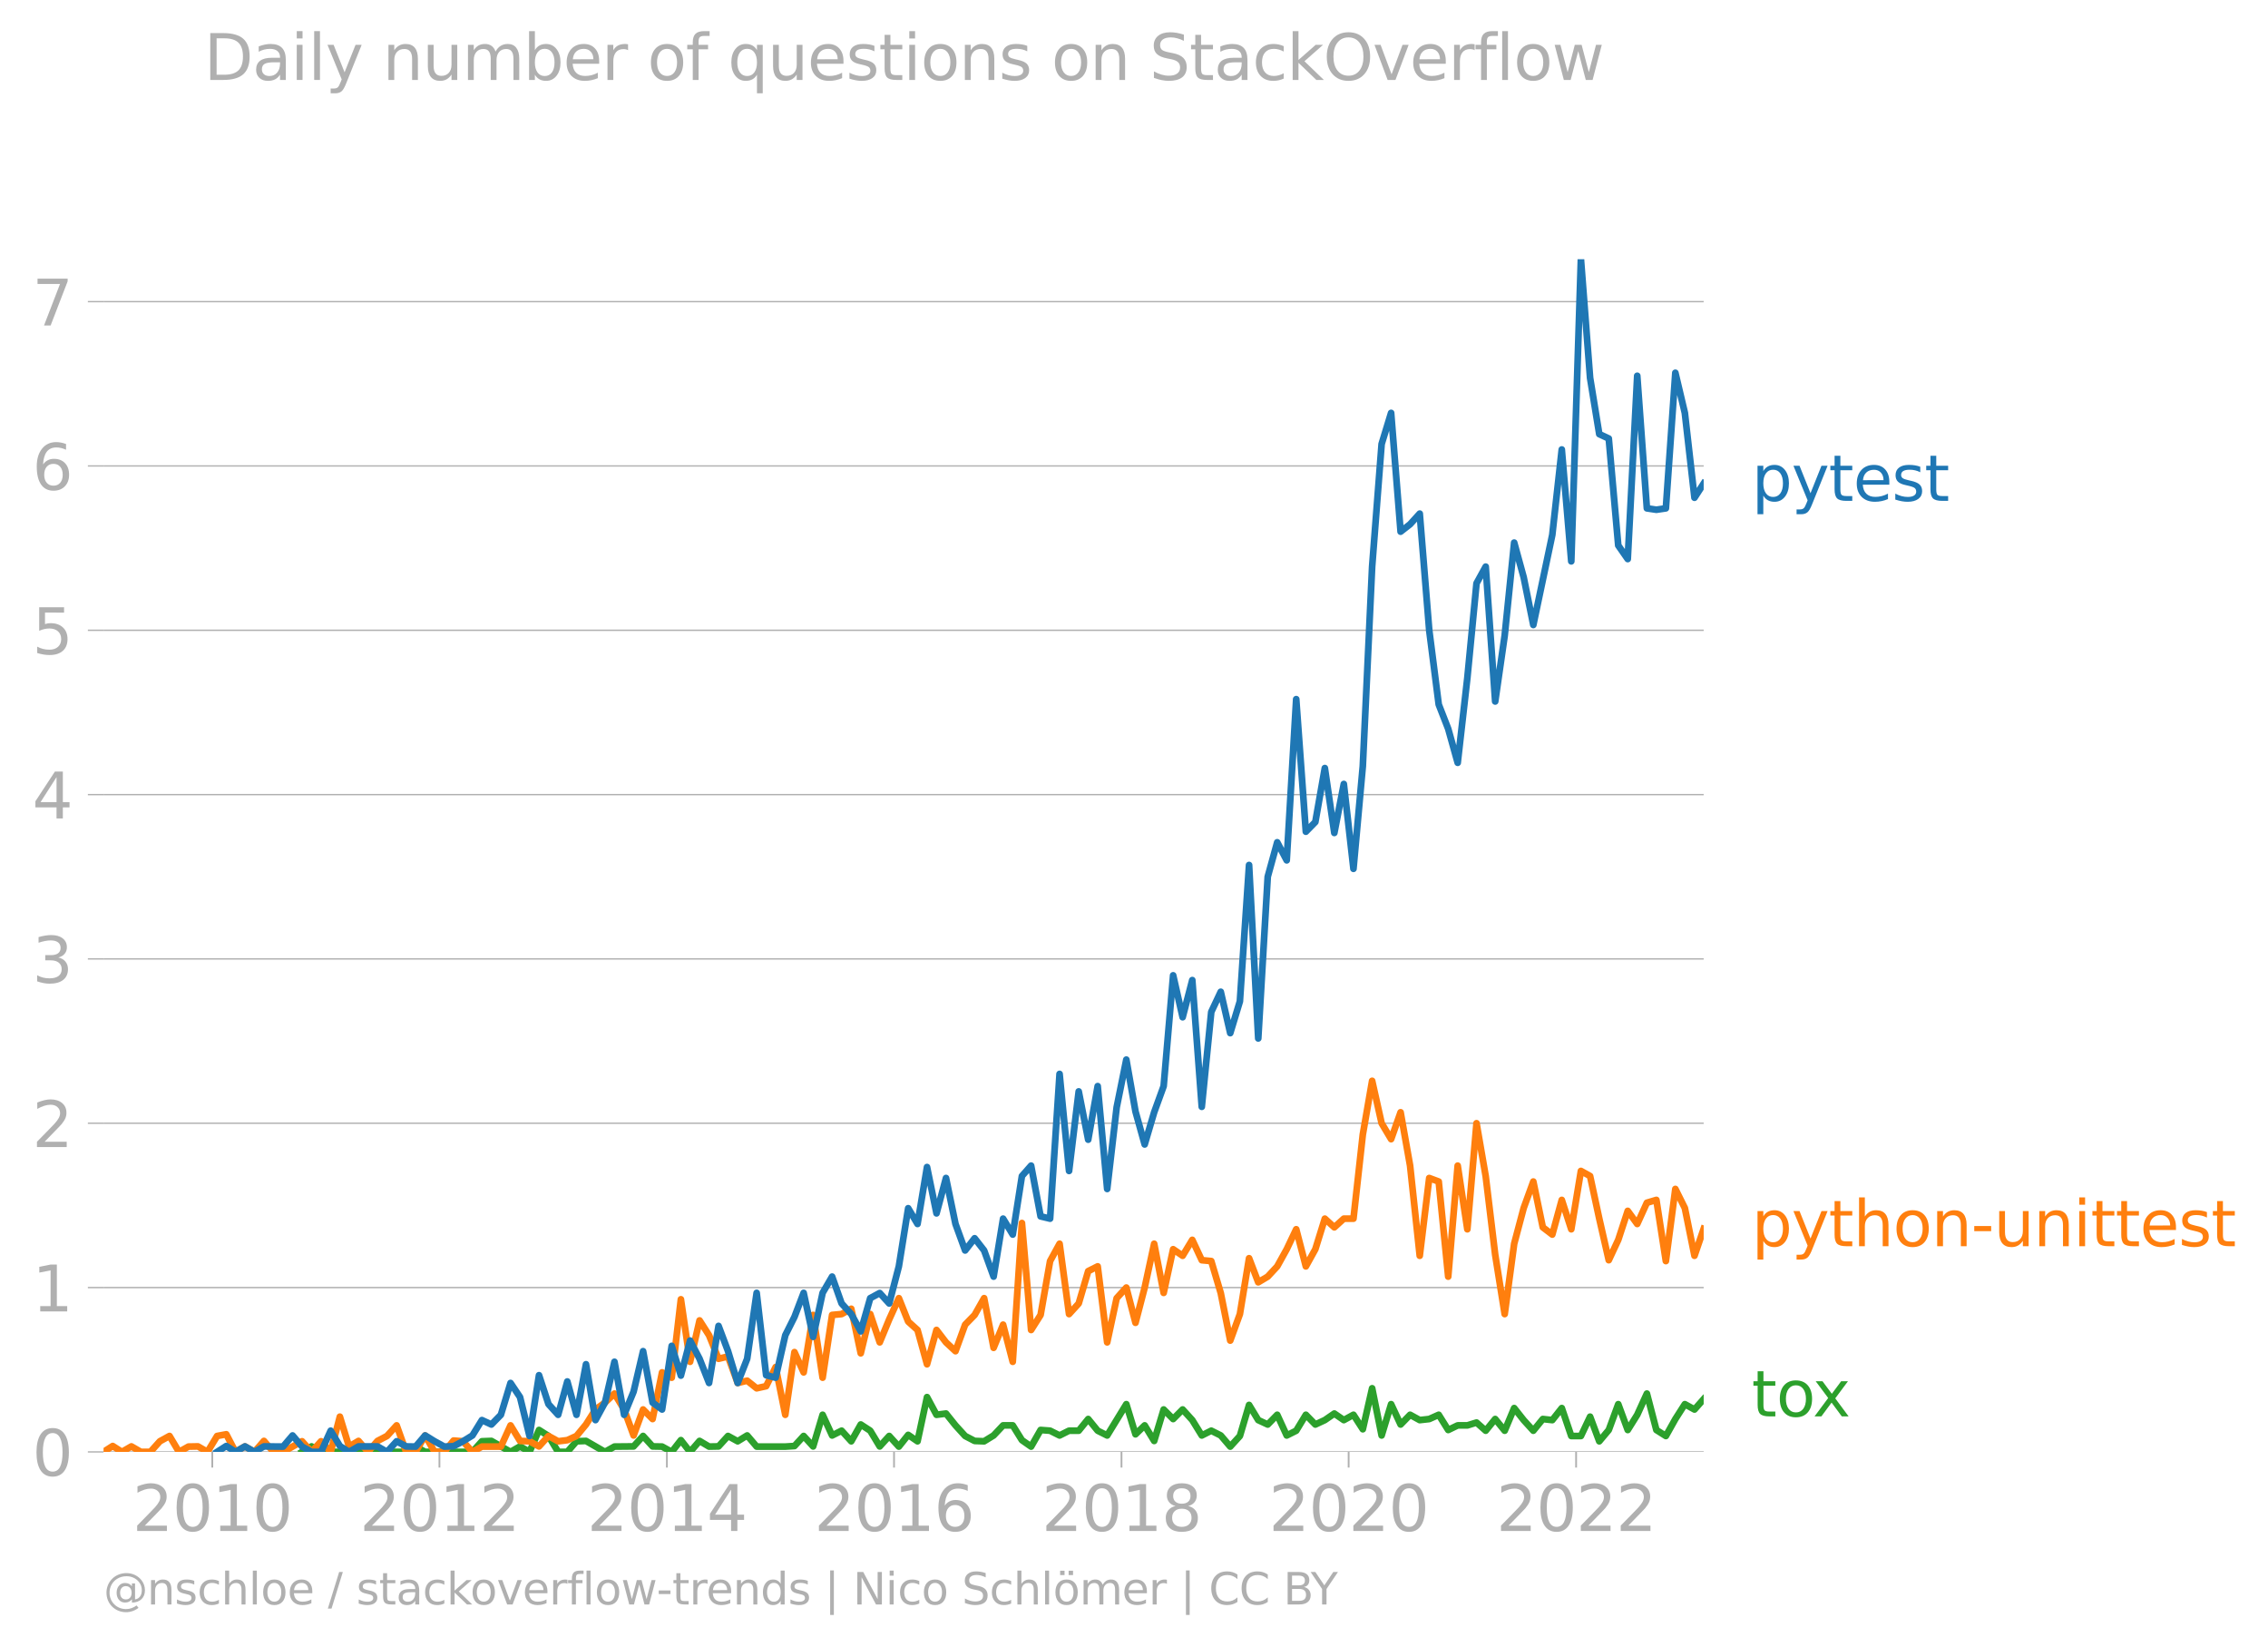 <svg xmlns="http://www.w3.org/2000/svg" xmlns:xlink="http://www.w3.org/1999/xlink" width="674.897" height="489.969" viewBox="0 0 506.173 367.477"><defs><style>*{stroke-linejoin:round;stroke-linecap:butt}</style></defs><g id="figure_1"><path id="patch_1" d="M0 367.477h506.173V0H0v367.477z" style="fill:none"/><g id="axes_1"><path id="patch_2" d="M23.108 323.95h357.12V57.838H23.108V323.95z" style="fill:none"/><g id="matplotlib.axis_1"><g id="xtick_1"><g id="line2d_1"><defs><path id="m7439ca2abe" d="M0 0v3.5" style="stroke:#b0b0b0;stroke-width:.4"/></defs><use xlink:href="#m7439ca2abe" x="47.378" y="323.95" style="fill:#b0b0b0;stroke:#b0b0b0;stroke-width:.4"/></g><g id="text_1" style="fill:#b0b0b0" transform="matrix(.14 0 0 -.14 29.563 341.588)"><defs><path id="DejaVuSans-32" d="M1228 531h2203V0H469v531q359 372 979 998 621 627 780 809 303 340 423 576 121 236 121 464 0 372-261 606-261 235-680 235-297 0-627-103-329-103-704-313v638q381 153 712 231 332 78 607 78 725 0 1156-363 431-362 431-968 0-288-108-546-107-257-392-607-78-91-497-524-418-433-1181-1211z" transform="scale(.016)"/><path id="DejaVuSans-30" d="M2034 4250q-487 0-733-480-245-479-245-1442 0-959 245-1439 246-480 733-480 491 0 736 480 246 480 246 1439 0 963-246 1442-245 480-736 480zm0 500q785 0 1199-621 414-620 414-1801 0-1178-414-1799Q2819-91 2034-91q-784 0-1198 620-414 621-414 1799 0 1181 414 1801 414 621 1198 621z" transform="scale(.016)"/><path id="DejaVuSans-31" d="M794 531h1031v3560L703 3866v575l1116 225h631V531h1031V0H794v531z" transform="scale(.016)"/></defs><use xlink:href="#DejaVuSans-32"/><use xlink:href="#DejaVuSans-30" x="63.623"/><use xlink:href="#DejaVuSans-31" x="127.246"/><use xlink:href="#DejaVuSans-30" x="190.869"/></g></g><g id="xtick_2"><use xlink:href="#m7439ca2abe" id="line2d_2" x="98.073" y="323.95" style="fill:#b0b0b0;stroke:#b0b0b0;stroke-width:.4"/><g id="text_2" style="fill:#b0b0b0" transform="matrix(.14 0 0 -.14 80.258 341.588)"><use xlink:href="#DejaVuSans-32"/><use xlink:href="#DejaVuSans-30" x="63.623"/><use xlink:href="#DejaVuSans-31" x="127.246"/><use xlink:href="#DejaVuSans-32" x="190.869"/></g></g><g id="xtick_3"><use xlink:href="#m7439ca2abe" id="line2d_3" x="148.837" y="323.95" style="fill:#b0b0b0;stroke:#b0b0b0;stroke-width:.4"/><g id="text_3" style="fill:#b0b0b0" transform="matrix(.14 0 0 -.14 131.022 341.588)"><defs><path id="DejaVuSans-34" d="M2419 4116 825 1625h1594v2491zm-166 550h794V1625h666v-525h-666V0h-628v1100H313v609l1940 2957z" transform="scale(.016)"/></defs><use xlink:href="#DejaVuSans-32"/><use xlink:href="#DejaVuSans-30" x="63.623"/><use xlink:href="#DejaVuSans-31" x="127.246"/><use xlink:href="#DejaVuSans-34" x="190.869"/></g></g><g id="xtick_4"><use xlink:href="#m7439ca2abe" id="line2d_4" x="199.532" y="323.95" style="fill:#b0b0b0;stroke:#b0b0b0;stroke-width:.4"/><g id="text_4" style="fill:#b0b0b0" transform="matrix(.14 0 0 -.14 181.717 341.588)"><defs><path id="DejaVuSans-36" d="M2113 2584q-425 0-674-291-248-290-248-796 0-503 248-796 249-292 674-292t673 292q248 293 248 796 0 506-248 796-248 291-673 291zm1253 1979v-575q-238 112-480 171-242 60-480 60-625 0-955-422-329-422-376-1275 184 272 462 417 279 145 613 145 703 0 1111-427 408-426 408-1160 0-719-425-1154Q2819-91 2113-91q-810 0-1238 620-428 621-428 1799 0 1106 525 1764t1409 658q238 0 480-47t505-140z" transform="scale(.016)"/></defs><use xlink:href="#DejaVuSans-32"/><use xlink:href="#DejaVuSans-30" x="63.623"/><use xlink:href="#DejaVuSans-31" x="127.246"/><use xlink:href="#DejaVuSans-36" x="190.869"/></g></g><g id="xtick_5"><use xlink:href="#m7439ca2abe" id="line2d_5" x="250.296" y="323.95" style="fill:#b0b0b0;stroke:#b0b0b0;stroke-width:.4"/><g id="text_5" style="fill:#b0b0b0" transform="matrix(.14 0 0 -.14 232.481 341.588)"><defs><path id="DejaVuSans-38" d="M2034 2216q-450 0-708-241-257-241-257-662 0-422 257-663 258-241 708-241t709 242q260 243 260 662 0 421-258 662-257 241-711 241zm-631 268q-406 100-633 378-226 279-226 679 0 559 398 884 399 325 1092 325 697 0 1094-325t397-884q0-400-227-679-226-278-629-378 456-106 710-416 255-309 255-755 0-679-414-1042Q2806-91 2034-91q-771 0-1186 362-414 363-414 1042 0 446 256 755 257 310 713 416zm-231 997q0-362 226-565 227-203 636-203 407 0 636 203 230 203 230 565 0 363-230 566-229 203-636 203-409 0-636-203-226-203-226-566z" transform="scale(.016)"/></defs><use xlink:href="#DejaVuSans-32"/><use xlink:href="#DejaVuSans-30" x="63.623"/><use xlink:href="#DejaVuSans-31" x="127.246"/><use xlink:href="#DejaVuSans-38" x="190.869"/></g></g><g id="xtick_6"><use xlink:href="#m7439ca2abe" id="line2d_6" x="300.991" y="323.95" style="fill:#b0b0b0;stroke:#b0b0b0;stroke-width:.4"/><g id="text_6" style="fill:#b0b0b0" transform="matrix(.14 0 0 -.14 283.176 341.588)"><use xlink:href="#DejaVuSans-32"/><use xlink:href="#DejaVuSans-30" x="63.623"/><use xlink:href="#DejaVuSans-32" x="127.246"/><use xlink:href="#DejaVuSans-30" x="190.869"/></g></g><g id="xtick_7"><use xlink:href="#m7439ca2abe" id="line2d_7" x="351.755" y="323.95" style="fill:#b0b0b0;stroke:#b0b0b0;stroke-width:.4"/><g id="text_7" style="fill:#b0b0b0" transform="matrix(.14 0 0 -.14 333.94 341.588)"><use xlink:href="#DejaVuSans-32"/><use xlink:href="#DejaVuSans-30" x="63.623"/><use xlink:href="#DejaVuSans-32" x="127.246"/><use xlink:href="#DejaVuSans-32" x="190.869"/></g></g></g><g id="matplotlib.axis_2"><g id="ytick_1"><path id="line2d_8" d="M23.108 323.95h357.12" clip-path="url(#pfd279e19fc)" style="fill:none;stroke:#b0b0b0;stroke-width:.3;stroke-linecap:square"/><g id="line2d_9"><defs><path id="m8035511c7e" d="M0 0h-3.5" style="stroke:#b0b0b0;stroke-width:.3"/></defs><use xlink:href="#m8035511c7e" x="23.108" y="323.95" style="fill:#b0b0b0;stroke:#b0b0b0;stroke-width:.3"/></g><use xlink:href="#DejaVuSans-30" id="text_8" style="fill:#b0b0b0" transform="matrix(.14 0 0 -.14 7.2 329.269)"/></g><g id="ytick_2"><path id="line2d_10" d="M23.108 287.285h357.12" clip-path="url(#pfd279e19fc)" style="fill:none;stroke:#b0b0b0;stroke-width:.3;stroke-linecap:square"/><use xlink:href="#m8035511c7e" id="line2d_11" x="23.108" y="287.285" style="fill:#b0b0b0;stroke:#b0b0b0;stroke-width:.3"/><use xlink:href="#DejaVuSans-31" id="text_9" style="fill:#b0b0b0" transform="matrix(.14 0 0 -.14 7.2 292.604)"/></g><g id="ytick_3"><path id="line2d_12" d="M23.108 250.621h357.12" clip-path="url(#pfd279e19fc)" style="fill:none;stroke:#b0b0b0;stroke-width:.3;stroke-linecap:square"/><use xlink:href="#m8035511c7e" id="line2d_13" x="23.108" y="250.621" style="fill:#b0b0b0;stroke:#b0b0b0;stroke-width:.3"/><use xlink:href="#DejaVuSans-32" id="text_10" style="fill:#b0b0b0" transform="matrix(.14 0 0 -.14 7.2 255.94)"/></g><g id="ytick_4"><path id="line2d_14" d="M23.108 213.957h357.12" clip-path="url(#pfd279e19fc)" style="fill:none;stroke:#b0b0b0;stroke-width:.3;stroke-linecap:square"/><use xlink:href="#m8035511c7e" id="line2d_15" x="23.108" y="213.957" style="fill:#b0b0b0;stroke:#b0b0b0;stroke-width:.3"/><g id="text_11" style="fill:#b0b0b0" transform="matrix(.14 0 0 -.14 7.2 219.276)"><defs><path id="DejaVuSans-33" d="M2597 2516q453-97 707-404 255-306 255-756 0-690-475-1069Q2609-91 1734-91q-293 0-604 58T488 141v609q262-153 574-231 313-78 654-78 593 0 904 234t311 681q0 413-289 645-289 233-804 233h-544v519h569q465 0 712 186t247 536q0 359-255 551-254 193-729 193-260 0-557-57-297-56-653-174v562q360 100 674 150t592 50q719 0 1137-327 419-326 419-882 0-388-222-655t-631-370z" transform="scale(.016)"/></defs><use xlink:href="#DejaVuSans-33"/></g></g><g id="ytick_5"><path id="line2d_16" d="M23.108 177.293h357.12" clip-path="url(#pfd279e19fc)" style="fill:none;stroke:#b0b0b0;stroke-width:.3;stroke-linecap:square"/><use xlink:href="#m8035511c7e" id="line2d_17" x="23.108" y="177.293" style="fill:#b0b0b0;stroke:#b0b0b0;stroke-width:.3"/><use xlink:href="#DejaVuSans-34" id="text_12" style="fill:#b0b0b0" transform="matrix(.14 0 0 -.14 7.2 182.611)"/></g><g id="ytick_6"><path id="line2d_18" d="M23.108 140.628h357.12" clip-path="url(#pfd279e19fc)" style="fill:none;stroke:#b0b0b0;stroke-width:.3;stroke-linecap:square"/><use xlink:href="#m8035511c7e" id="line2d_19" x="23.108" y="140.628" style="fill:#b0b0b0;stroke:#b0b0b0;stroke-width:.3"/><g id="text_13" style="fill:#b0b0b0" transform="matrix(.14 0 0 -.14 7.2 145.947)"><defs><path id="DejaVuSans-35" d="M691 4666h2478v-532H1269V2991q137 47 274 70 138 23 276 23 781 0 1237-428 457-428 457-1159 0-753-469-1171Q2575-91 1722-91q-294 0-599 50Q819 9 494 109v635q281-153 581-228t634-75q541 0 856 284 316 284 316 772 0 487-316 771-315 285-856 285-253 0-505-56-251-56-513-175v2344z" transform="scale(.016)"/></defs><use xlink:href="#DejaVuSans-35"/></g></g><g id="ytick_7"><path id="line2d_20" d="M23.108 103.964h357.12" clip-path="url(#pfd279e19fc)" style="fill:none;stroke:#b0b0b0;stroke-width:.3;stroke-linecap:square"/><use xlink:href="#m8035511c7e" id="line2d_21" x="23.108" y="103.964" style="fill:#b0b0b0;stroke:#b0b0b0;stroke-width:.3"/><use xlink:href="#DejaVuSans-36" id="text_14" style="fill:#b0b0b0" transform="matrix(.14 0 0 -.14 7.2 109.283)"/></g><g id="ytick_8"><path id="line2d_22" d="M23.108 67.3h357.12" clip-path="url(#pfd279e19fc)" style="fill:none;stroke:#b0b0b0;stroke-width:.3;stroke-linecap:square"/><use xlink:href="#m8035511c7e" id="line2d_23" x="23.108" y="67.3" style="fill:#b0b0b0;stroke:#b0b0b0;stroke-width:.3"/><g id="text_15" style="fill:#b0b0b0" transform="matrix(.14 0 0 -.14 7.2 72.618)"><defs><path id="DejaVuSans-37" d="M525 4666h3000v-269L1831 0h-659l1594 4134H525v532z" transform="scale(.016)"/></defs><use xlink:href="#DejaVuSans-37"/></g></g></g><path id="line2d_24" d="m67.413 323.95 2.118-1.222 2.118 1.222h18.994l2.118-1.183 2.118 1.183h10.555l2.118-2.366 2.118-.078 4.271 2.444 2.118-1.222 2.118 1.222 2.119-4.889 2.118 1.34 2.152 3.549h2.049l2.049-2.366 2.118-.078 4.236 2.444 2.118-1.183 4.27-.04 2.119-2.325 2.118 2.326 2.118.04 2.153 1.182 2.048-2.62 2.049 2.62 2.118-2.444 2.118 1.261 2.118-.04 2.118-2.325 2.153 1.182 2.118-1.3 2.118 2.483H175.261l2.049-.127 2.048-2.238 2.118 2.326 2.118-7.057 2.119 4.612 2.118-1.064 2.152 2.365 2.118-3.745 2.119 1.38 2.118 3.509 2.118-2.326 2.152 2.365 2.084-2.61 2.083 1.427 2.118-9.856 2.118 3.943 2.118-.276 2.118 2.641 2.153 2.366 2.118 1.104 2.118.078 2.118-1.3 2.118-2.248h2.153l2.049 3.295 2.049 1.436 2.118-3.706 2.118.158 2.118 1.064 2.118-1.064h2.153l2.118-2.602 2.118 2.602 2.118 1.064 4.27-6.978 2.05 6.716 2.048-1.985 2.118 3.47 2.118-7.018 2.118 2.129 2.118-2.129 2.153 2.365 2.118 3.43 2.118-1.064 2.118 1.064 2.118 2.484 2.153-2.365 2.049-6.928 2.048 3.38 2.118.985 2.118-2.168 2.118 4.612 2.119-1.064 2.152-3.548 2.118 2.168 2.118-.986 2.118-1.458 2.119 1.458 2.152-1.182 2.084 3.222 2.083-9.136 2.118 10.526 2.118-6.978 2.118 4.534 2.118-2.168 2.153 1.182 2.118-.236 2.118-.946 2.118 3.39 2.118-1.025h2.153l2.049-.633 2.048 1.816 2.118-2.602 2.119 2.602 2.118-5.046 2.118 2.68 2.152 2.366 2.119-2.602 2.118.236 2.118-2.68 2.118 6.229h2.153l2.048-4.309 2.049 5.491 2.118-2.523 2.118-5.756 2.118 5.756 2.118-3.39 2.153-4.731 2.118 8.121 2.118 1.34 2.118-3.784 2.118-3.312 2.153 1.183 2.049-2.323h0" clip-path="url(#pfd279e19fc)" style="fill:none;stroke:#2ca02c;stroke-width:1.5;stroke-linecap:square"/><path id="line2d_25" d="m23.108 323.95 2.048-1.31 2.049 1.31 2.118-1.222 2.118 1.222h2.118l2.118-2.366 2.153-1.182 2.118 3.548 2.118-1.183 2.118-.04 2.118 1.223 2.153-3.548 2.048-.38 2.05 3.928 2.117-1.222 2.118 1.222 2.118-2.444 2.118 2.444h2.153l4.236-2.366 2.118 2.366 2.118-2.366 2.153 2.366 2.049-7.857 2.048 6.674 2.119-1.261 2.118 2.444 2.118-2.444 2.118-1.104 2.153-2.366 2.118 5.914h2.118l2.118-3.667 2.118 3.667h2.153l2.083-2.529 2.083.163 2.118 2.366 2.118-1.183h4.237l2.152-4.73 2.118 3.469 2.118.078 2.119 1.144 2.118-2.326 2.152 1.182 2.049-.253 2.049-.93 2.118-2.562 2.118-3.35 2.118-1.538 2.118-2.011 2.153 3.548 2.118 5.795 2.118-5.795 2.118 2.129 2.118-10.408 2.153 1.183 2.048-17.488 2.049 13.94 2.118-9.226 2.118 3.312 2.118 5.243 2.118-.512 2.153 5.913 2.118-.512 2.118 1.695 2.118-.473 2.118-4.258 2.153 10.645 2.049-13.982 2.048 4.52 2.118-12.813 2.118 13.996 2.119-13.996 2.118-.197 2.152-1.183 2.118 9.935 2.119-8.752 2.118 6.308 2.118-5.125 2.152-4.731 2.084 5.22 2.083 1.876 2.118 7.649 2.118-7.649 2.118 2.76 2.118 1.971 2.153-5.913 2.118-2.169 2.118-3.745 2.118 11.078 2.118-5.164 2.153 8.279 2.049-30.962 2.049 23.865 2.118-3.35 2.118-12.025 2.118-3.864 2.118 15.691 2.153-2.365 2.118-7.215 2.118-1.064 2.118 16.952 2.118-9.856 2.153-2.366 2.048 7.857 2.049-7.857 2.118-9.777 2.118 10.96 2.118-9.738 2.118 1.46 2.153-3.549 2.118 4.534 2.118.197 2.118 7.136 2.118 10.605 2.153-5.914 2.049-12.46 2.048 5.364 2.118-1.262 2.118-2.286 2.118-3.825 2.119-4.454 2.152 8.279 2.118-3.825 2.118-6.82 2.118 1.932 2.119-1.932h2.152l2.084-18.76 2.083-11.99 2.118 9.461 2.118 3.548 2.118-5.992 2.118 11.906 2.153 20.106 2.118-17.346 2.118.788 2.118 21.21 2.118-24.758 2.153 14.193 2.049-23.655 2.048 11.827 2.118 17.505 2.119 13.246 2.118-15.69 2.118-7.964 2.152-5.914 2.119 10.21 2.118 1.617 2.118-7.727 2.118 6.545 2.153-13.01 2.048 1.14 2.049 9.504 2.118 9.265 2.118-4.534 2.118-6.466 2.118 2.918 2.153-4.731 2.118-.63 2.118 13.64 2.118-16.085 2.118 4.258 2.153 10.644 2.049-5.998h0" clip-path="url(#pfd279e19fc)" style="fill:none;stroke:#ff7f0e;stroke-width:1.5;stroke-linecap:square"/><path id="line2d_26" d="m48.455 323.95 2.048-1.31 2.05 1.31 2.117-1.222 2.118 1.222 2.118-1.222 4.271.04 2.118-2.485 2.118 2.484 2.118 1.183h2.118l2.153-4.731 2.049 3.421 2.048 1.31 2.119-1.222h4.236l2.118 1.222 2.153-2.366 2.118 1.144 2.118.04 2.118-2.485 2.118 1.301 2.153 1.183 2.083-.081 2.083-1.102 2.118-1.3 2.118-3.43 2.118.985 2.119-2.168 2.152-7.097 2.118 3.154 2.118 8.674 2.119-13.562 2.118 6.465 2.152 2.366 2.049-7.434 2.049 7.434 2.118-11.275 2.118 12.457 2.118-3.902 2.118-9.107 2.153 11.827 2.118-5.165 2.118-9.028 2.118 11.473 2.118 1.537 2.153-14.193 2.048 6.632 2.049-7.814 2.118 4.06 2.118 5.401 2.118-12.733 2.118 5.637 2.153 7.096 2.118-5.4 2.118-14.706 2.118 18.372 2.118.552 2.153-9.462 2.049-4.097 2.048-5.365 2.118 9.817 2.118-9.817 2.119-3.627 2.118 5.993 2.152 2.365 2.118 3.864 2.119-7.412 2.118-1.143 2.118 2.326 2.152-8.28 2.084-12.969 2.083 3.508 2.118-12.695 2.118 10.33 2.118-7.885 2.118 10.25 2.153 5.913 2.118-2.72 2.118 2.72 2.118 5.835 2.118-12.93 2.153 3.547 2.049-13.052 2.049-2.323 2.118 11.315 2.118.512 2.118-32.288 2.118 21.644 2.153-17.741 2.118 10.763 2.118-11.946 2.118 22.945 2.118-18.214 2.153-10.644 2.048 11.573 2.049 7.35 2.118-7.175 2.118-5.835 2.118-24.719 2.118 9.344 2.153-8.28 2.118 28.268 2.118-21.17 2.118-4.495 2.118 9.225 2.153-7.096 2.049-30.413 2.048 38.692 2.118-36.073 2.118-7.688 2.118 4.021 2.119-35.954 2.152 29.568 2.118-2.169 2.118-12.024 2.118 14.469 2.119-10.92 2.152 18.923 2.084-22.88 2.083-44.535 2.118-27.36 2.118-6.94 2.118 26.494 2.118-1.656 2.153-2.366 2.118 26.02 2.118 16.558 2.118 5.44 2.118 7.57 2.153-18.923 2.049-21.12 2.048-3.717 2.118 30.08 2.119-14.705 2.118-20.737 2.118 7.727 2.152 10.644 4.237-20.106 2.118-19.042 2.118 24.956 2.153-67.415 2.048 26.484 2.049 12.546 2.118.985 2.118 23.852 2.118 3.035 2.118-40.882 2.153 29.568 2.118.315 2.118-.315 2.118-30.239 2.118 8.95 2.153 18.923 2.049-3.168h0" clip-path="url(#pfd279e19fc)" style="fill:none;stroke:#1f77b4;stroke-width:1.5;stroke-linecap:square"/><g id="text_16" style="fill:#1f77b4" transform="matrix(.14 0 0 -.14 390.941 111.755)"><defs><path id="DejaVuSans-70" d="M1159 525v-1856H581v4831h578v-531q182 312 458 463 277 152 661 152 638 0 1036-506 399-506 399-1331T3314 415Q2916-91 2278-91q-384 0-661 152-276 152-458 464zm1957 1222q0 634-261 995t-717 361q-457 0-718-361t-261-995q0-634 261-995t718-361q456 0 717 361t261 995z" transform="scale(.016)"/><path id="DejaVuSans-79" d="M2059-325q-243-625-475-815-231-191-618-191H506v481h338q237 0 368 113 132 112 291 531l103 262L191 3500h609L1894 763l1094 2737h609L2059-325z" transform="scale(.016)"/><path id="DejaVuSans-74" d="M1172 4494v-994h1184v-447H1172V1153q0-428 117-550t477-122h590V0h-590q-666 0-919 248-253 249-253 905v1900H172v447h422v994h578z" transform="scale(.016)"/><path id="DejaVuSans-65" d="M3597 1894v-281H953q38-594 358-905t892-311q331 0 642 81t618 244V178Q3153 47 2828-22t-659-69q-838 0-1327 487-489 488-489 1320 0 859 464 1363 464 505 1252 505 706 0 1117-455 411-454 411-1235zm-575 169q-6 471-264 752-258 282-683 282-481 0-770-272t-333-766l2050 4z" transform="scale(.016)"/><path id="DejaVuSans-73" d="M2834 3397v-544q-243 125-506 187-262 63-544 63-428 0-642-131t-214-394q0-200 153-314t616-217l197-44q612-131 870-370t258-667q0-488-386-773Q2250-91 1575-91q-281 0-586 55T347 128v594q319-166 628-249 309-82 613-82 406 0 624 139 219 139 219 392 0 234-158 359-157 125-692 241l-200 47q-534 112-772 345-237 233-237 639 0 494 350 762 350 269 994 269 318 0 599-47 282-46 519-140z" transform="scale(.016)"/></defs><use xlink:href="#DejaVuSans-70"/><use xlink:href="#DejaVuSans-79" x="63.477"/><use xlink:href="#DejaVuSans-74" x="122.656"/><use xlink:href="#DejaVuSans-65" x="161.865"/><use xlink:href="#DejaVuSans-73" x="223.389"/><use xlink:href="#DejaVuSans-74" x="275.488"/></g><g id="text_17" style="fill:#ff7f0e" transform="matrix(.14 0 0 -.14 390.941 278.054)"><defs><path id="DejaVuSans-68" d="M3513 2113V0h-575v2094q0 497-194 743-194 247-581 247-466 0-735-297-269-296-269-809V0H581v4863h578V2956q207 316 486 472 280 156 646 156 603 0 912-373 310-373 310-1098z" transform="scale(.016)"/><path id="DejaVuSans-6f" d="M1959 3097q-462 0-731-361t-269-989q0-628 267-989 268-361 733-361 460 0 728 362 269 363 269 988 0 622-269 986-268 364-728 364zm0 487q750 0 1178-488 429-487 429-1349 0-859-429-1349Q2709-91 1959-91q-753 0-1180 489-426 490-426 1349 0 862 426 1349 427 488 1180 488z" transform="scale(.016)"/><path id="DejaVuSans-6e" d="M3513 2113V0h-575v2094q0 497-194 743-194 247-581 247-466 0-735-297-269-296-269-809V0H581v3500h578v-544q207 316 486 472 280 156 646 156 603 0 912-373 310-373 310-1098z" transform="scale(.016)"/><path id="DejaVuSans-2d" d="M313 2009h1684v-512H313v512z" transform="scale(.016)"/><path id="DejaVuSans-75" d="M544 1381v2119h575V1403q0-497 193-746 194-248 582-248 465 0 735 297 271 297 271 810v1984h575V0h-575v538q-209-319-486-474-276-155-642-155-603 0-916 375-312 375-312 1097zm1447 2203z" transform="scale(.016)"/><path id="DejaVuSans-69" d="M603 3500h575V0H603v3500zm0 1363h575v-729H603v729z" transform="scale(.016)"/></defs><use xlink:href="#DejaVuSans-70"/><use xlink:href="#DejaVuSans-79" x="63.477"/><use xlink:href="#DejaVuSans-74" x="122.656"/><use xlink:href="#DejaVuSans-68" x="161.865"/><use xlink:href="#DejaVuSans-6f" x="225.244"/><use xlink:href="#DejaVuSans-6e" x="286.426"/><use xlink:href="#DejaVuSans-2d" x="349.805"/><use xlink:href="#DejaVuSans-75" x="385.889"/><use xlink:href="#DejaVuSans-6e" x="449.268"/><use xlink:href="#DejaVuSans-69" x="512.646"/><use xlink:href="#DejaVuSans-74" x="540.43"/><use xlink:href="#DejaVuSans-74" x="579.639"/><use xlink:href="#DejaVuSans-65" x="618.848"/><use xlink:href="#DejaVuSans-73" x="680.371"/><use xlink:href="#DejaVuSans-74" x="732.471"/></g><g id="text_18" style="fill:#2ca02c" transform="matrix(.14 0 0 -.14 390.941 316.028)"><defs><path id="DejaVuSans-78" d="M3513 3500 2247 1797 3578 0h-678L1881 1375 863 0H184l1360 1831L300 3500h678l928-1247 928 1247h679z" transform="scale(.016)"/></defs><use xlink:href="#DejaVuSans-74"/><use xlink:href="#DejaVuSans-6f" x="39.209"/><use xlink:href="#DejaVuSans-78" x="97.266"/></g><g id="text_19" style="fill:#b0b0b0" transform="matrix(.097 0 0 -.097 23.108 357.986)"><defs><path id="DejaVuSans-40" d="M2381 1678q0-447 222-702 222-254 610-254 384 0 604 256 221 256 221 700 0 438-225 695-225 258-607 258-378 0-602-256-223-256-223-697zm1703-934q-187-241-429-355t-564-114q-538 0-874 389t-336 1014q0 625 337 1015 338 391 873 391 322 0 565-117 244-117 428-354v409h447V722q457 69 714 417 258 349 258 902 0 334-99 628-98 294-298 544-325 409-792 626t-1017 217q-384 0-738-102-353-101-653-301-490-319-767-836-276-517-276-1120 0-497 179-932 180-434 521-765 328-325 759-495 431-171 922-171 403 0 792 136t714 389l281-347q-390-303-851-464t-936-161q-578 0-1091 205-512 205-912 595Q841 78 631 592q-209 514-209 1105 0 569 212 1084 213 516 607 907 403 396 931 607t1119 211q662 0 1229-272 568-271 952-771 234-307 357-666 124-359 124-744 0-822-497-1297T4084 263v481z" transform="scale(.016)"/><path id="DejaVuSans-63" d="M3122 3366v-538q-244 135-489 202t-495 67q-560 0-870-355-309-354-309-995t309-996q310-354 870-354 250 0 495 67t489 202V134Q2881 22 2623-34q-257-57-548-57-791 0-1257 497-465 497-465 1341 0 856 470 1346 471 491 1290 491 265 0 518-55 253-54 491-163z" transform="scale(.016)"/><path id="DejaVuSans-6c" d="M603 4863h575V0H603v4863z" transform="scale(.016)"/><path id="DejaVuSans-2f" d="M1625 4666h531L531-594H0l1625 5260z" transform="scale(.016)"/><path id="DejaVuSans-61" d="M2194 1759q-697 0-966-159t-269-544q0-306 202-486 202-179 548-179 479 0 768 339t289 901v128h-572zm1147 238V0h-575v531q-197-318-491-470T1556-91q-537 0-855 302-317 302-317 808 0 590 395 890 396 300 1180 300h807v57q0 397-261 614t-733 217q-300 0-585-72-284-72-546-216v532q315 122 612 182 297 61 578 61 760 0 1135-394 375-393 375-1193z" transform="scale(.016)"/><path id="DejaVuSans-6b" d="M581 4863h578V1991l1716 1509h734L1753 1863 3688 0h-750L1159 1709V0H581v4863z" transform="scale(.016)"/><path id="DejaVuSans-76" d="M191 3500h609L1894 563l1094 2937h609L2284 0h-781L191 3500z" transform="scale(.016)"/><path id="DejaVuSans-72" d="M2631 2963q-97 56-211 82-114 27-251 27-488 0-749-317t-261-911V0H581v3500h578v-544q182 319 472 473 291 155 707 155 59 0 131-8 72-7 159-23l3-590z" transform="scale(.016)"/><path id="DejaVuSans-66" d="M2375 4863v-479h-550q-309 0-430-125-120-125-120-450v-309h947v-447h-947V0H697v3053H147v447h550v244q0 584 272 851 272 268 862 268h544z" transform="scale(.016)"/><path id="DejaVuSans-77" d="M269 3500h575l719-2731 715 2731h678l719-2731 716 2731h575L4050 0h-678l-753 2869L1863 0h-679L269 3500z" transform="scale(.016)"/><path id="DejaVuSans-64" d="M2906 2969v1894h575V0h-575v525q-181-312-458-464-276-152-664-152-634 0-1033 506-398 507-398 1332t398 1331q399 506 1033 506 388 0 664-152 277-151 458-463zM947 1747q0-634 261-995t717-361q456 0 718 361 263 361 263 995t-263 995q-262 361-718 361t-717-361q-261-361-261-995z" transform="scale(.016)"/><path id="DejaVuSans-7c" d="M1344 4891v-6400H813v6400h531z" transform="scale(.016)"/><path id="DejaVuSans-4e" d="M628 4666h850L3547 763v3903h612V0h-850L1241 3903V0H628v4666z" transform="scale(.016)"/><path id="DejaVuSans-53" d="M3425 4513v-616q-359 172-678 256-319 85-616 85-515 0-795-200t-280-569q0-310 186-468 186-157 705-254l381-78q706-135 1042-474t336-907q0-679-455-1029Q2797-91 1919-91q-331 0-705 75-373 75-773 222v650q384-215 753-325 369-109 725-109 540 0 834 212 294 213 294 607 0 343-211 537t-692 291l-385 75q-706 140-1022 440-315 300-315 835 0 619 436 975t1201 356q329 0 669-60 341-59 697-177z" transform="scale(.016)"/><path id="DejaVuSans-f6" d="M1959 3097q-462 0-731-361t-269-989q0-628 267-989 268-361 733-361 460 0 728 362 269 363 269 988 0 622-269 986-268 364-728 364zm0 487q750 0 1178-488 429-487 429-1349 0-859-429-1349Q2709-91 1959-91q-753 0-1180 489-426 490-426 1349 0 862 426 1349 427 488 1180 488zm295 1266h634v-631h-634v631zm-1222 0h634v-631h-634v631z" transform="scale(.016)"/><path id="DejaVuSans-6d" d="M3328 2828q216 388 516 572t706 184q547 0 844-383 297-382 297-1088V0h-578v2094q0 503-179 746-178 244-543 244-447 0-707-297-259-296-259-809V0h-578v2094q0 506-178 748t-550 242q-441 0-701-298-259-298-259-808V0H581v3500h578v-544q197 322 472 475t653 153q382 0 649-194 267-193 395-562z" transform="scale(.016)"/><path id="DejaVuSans-43" d="M4122 4306v-665q-319 297-680 443-361 147-767 147-800 0-1225-489t-425-1414q0-922 425-1411t1225-489q406 0 767 147t680 444V359q-331-225-702-338-370-112-782-112-1060 0-1670 648-609 649-609 1771 0 1125 609 1773 610 649 1670 649 418 0 788-111 371-111 696-333z" transform="scale(.016)"/><path id="DejaVuSans-42" d="M1259 2228V519h1013q509 0 754 211 246 211 246 645 0 438-246 645-245 208-754 208H1259zm0 1919V2741h935q462 0 688 173 227 174 227 530 0 353-227 528-226 175-688 175h-935zm-631 519h1613q722 0 1112-300 391-300 391-853 0-429-200-682t-588-315q466-100 724-418 258-317 258-792 0-625-425-966Q3088 0 2303 0H628v4666z" transform="scale(.016)"/><path id="DejaVuSans-59" d="M-13 4666h679l1293-1919 1285 1919h678L2272 2222V0h-634v2222L-13 4666z" transform="scale(.016)"/></defs><use xlink:href="#DejaVuSans-40"/><use xlink:href="#DejaVuSans-6e" x="100"/><use xlink:href="#DejaVuSans-73" x="163.379"/><use xlink:href="#DejaVuSans-63" x="215.479"/><use xlink:href="#DejaVuSans-68" x="270.459"/><use xlink:href="#DejaVuSans-6c" x="333.838"/><use xlink:href="#DejaVuSans-6f" x="361.621"/><use xlink:href="#DejaVuSans-65" x="422.803"/><use xlink:href="#DejaVuSans-20" x="484.326"/><use xlink:href="#DejaVuSans-2f" x="516.113"/><use xlink:href="#DejaVuSans-20" x="549.805"/><use xlink:href="#DejaVuSans-73" x="581.592"/><use xlink:href="#DejaVuSans-74" x="633.691"/><use xlink:href="#DejaVuSans-61" x="672.9"/><use xlink:href="#DejaVuSans-63" x="734.18"/><use xlink:href="#DejaVuSans-6b" x="789.16"/><use xlink:href="#DejaVuSans-6f" x="843.445"/><use xlink:href="#DejaVuSans-76" x="904.627"/><use xlink:href="#DejaVuSans-65" x="963.807"/><use xlink:href="#DejaVuSans-72" x="1025.33"/><use xlink:href="#DejaVuSans-66" x="1066.443"/><use xlink:href="#DejaVuSans-6c" x="1101.648"/><use xlink:href="#DejaVuSans-6f" x="1129.432"/><use xlink:href="#DejaVuSans-77" x="1190.613"/><use xlink:href="#DejaVuSans-2d" x="1272.4"/><use xlink:href="#DejaVuSans-74" x="1308.484"/><use xlink:href="#DejaVuSans-72" x="1347.693"/><use xlink:href="#DejaVuSans-65" x="1386.557"/><use xlink:href="#DejaVuSans-6e" x="1448.08"/><use xlink:href="#DejaVuSans-64" x="1511.459"/><use xlink:href="#DejaVuSans-73" x="1574.936"/><use xlink:href="#DejaVuSans-20" x="1627.035"/><use xlink:href="#DejaVuSans-7c" x="1658.822"/><use xlink:href="#DejaVuSans-20" x="1692.514"/><use xlink:href="#DejaVuSans-4e" x="1724.301"/><use xlink:href="#DejaVuSans-69" x="1799.105"/><use xlink:href="#DejaVuSans-63" x="1826.889"/><use xlink:href="#DejaVuSans-6f" x="1881.869"/><use xlink:href="#DejaVuSans-20" x="1943.051"/><use xlink:href="#DejaVuSans-53" x="1974.838"/><use xlink:href="#DejaVuSans-63" x="2038.314"/><use xlink:href="#DejaVuSans-68" x="2093.295"/><use xlink:href="#DejaVuSans-6c" x="2156.674"/><use xlink:href="#DejaVuSans-f6" x="2184.457"/><use xlink:href="#DejaVuSans-6d" x="2245.639"/><use xlink:href="#DejaVuSans-65" x="2343.051"/><use xlink:href="#DejaVuSans-72" x="2404.574"/><use xlink:href="#DejaVuSans-20" x="2445.688"/><use xlink:href="#DejaVuSans-7c" x="2477.475"/><use xlink:href="#DejaVuSans-20" x="2511.166"/><use xlink:href="#DejaVuSans-43" x="2542.953"/><use xlink:href="#DejaVuSans-43" x="2612.777"/><use xlink:href="#DejaVuSans-20" x="2682.602"/><use xlink:href="#DejaVuSans-42" x="2714.389"/><use xlink:href="#DejaVuSans-59" x="2777.492"/></g><g id="text_20" style="fill:#b0b0b0" transform="matrix(.14 0 0 -.14 45.522 17.838)"><defs><path id="DejaVuSans-44" d="M1259 4147V519h763q966 0 1414 437 448 438 448 1382 0 937-448 1373t-1414 436h-763zm-631 519h1297q1356 0 1990-564 635-564 635-1764 0-1207-638-1773Q3275 0 1925 0H628v4666z" transform="scale(.016)"/><path id="DejaVuSans-62" d="M3116 1747q0 634-261 995t-717 361q-457 0-718-361t-261-995q0-634 261-995t718-361q456 0 717 361t261 995zM1159 2969q182 312 458 463 277 152 661 152 638 0 1036-506 399-506 399-1331T3314 415Q2916-91 2278-91q-384 0-661 152-276 152-458 464V0H581v4863h578V2969z" transform="scale(.016)"/><path id="DejaVuSans-71" d="M947 1747q0-634 261-995t717-361q456 0 718 361 263 361 263 995t-263 995q-262 361-718 361t-717-361q-261-361-261-995zM2906 525q-181-312-458-464-276-152-664-152-634 0-1033 506-398 507-398 1332t398 1331q399 506 1033 506 388 0 664-152 277-151 458-463v531h575v-4831h-575V525z" transform="scale(.016)"/><path id="DejaVuSans-4f" d="M2522 4238q-688 0-1093-513-404-512-404-1397 0-881 404-1394 405-512 1093-512 687 0 1089 512 402 513 402 1394 0 885-402 1397-402 513-1089 513zm0 512q981 0 1568-658 588-658 588-1764 0-1103-588-1761Q3503-91 2522-91q-984 0-1574 656-589 657-589 1763t589 1764q590 658 1574 658z" transform="scale(.016)"/></defs><use xlink:href="#DejaVuSans-44"/><use xlink:href="#DejaVuSans-61" x="77.002"/><use xlink:href="#DejaVuSans-69" x="138.281"/><use xlink:href="#DejaVuSans-6c" x="166.064"/><use xlink:href="#DejaVuSans-79" x="193.848"/><use xlink:href="#DejaVuSans-20" x="253.027"/><use xlink:href="#DejaVuSans-6e" x="284.814"/><use xlink:href="#DejaVuSans-75" x="348.193"/><use xlink:href="#DejaVuSans-6d" x="411.572"/><use xlink:href="#DejaVuSans-62" x="508.984"/><use xlink:href="#DejaVuSans-65" x="572.461"/><use xlink:href="#DejaVuSans-72" x="633.984"/><use xlink:href="#DejaVuSans-20" x="675.098"/><use xlink:href="#DejaVuSans-6f" x="706.885"/><use xlink:href="#DejaVuSans-66" x="768.066"/><use xlink:href="#DejaVuSans-20" x="803.271"/><use xlink:href="#DejaVuSans-71" x="835.059"/><use xlink:href="#DejaVuSans-75" x="898.535"/><use xlink:href="#DejaVuSans-65" x="961.914"/><use xlink:href="#DejaVuSans-73" x="1023.438"/><use xlink:href="#DejaVuSans-74" x="1075.537"/><use xlink:href="#DejaVuSans-69" x="1114.746"/><use xlink:href="#DejaVuSans-6f" x="1142.529"/><use xlink:href="#DejaVuSans-6e" x="1203.711"/><use xlink:href="#DejaVuSans-73" x="1267.09"/><use xlink:href="#DejaVuSans-20" x="1319.189"/><use xlink:href="#DejaVuSans-6f" x="1350.977"/><use xlink:href="#DejaVuSans-6e" x="1412.158"/><use xlink:href="#DejaVuSans-20" x="1475.537"/><use xlink:href="#DejaVuSans-53" x="1507.324"/><use xlink:href="#DejaVuSans-74" x="1570.801"/><use xlink:href="#DejaVuSans-61" x="1610.01"/><use xlink:href="#DejaVuSans-63" x="1671.289"/><use xlink:href="#DejaVuSans-6b" x="1726.27"/><use xlink:href="#DejaVuSans-4f" x="1784.18"/><use xlink:href="#DejaVuSans-76" x="1862.891"/><use xlink:href="#DejaVuSans-65" x="1922.07"/><use xlink:href="#DejaVuSans-72" x="1983.594"/><use xlink:href="#DejaVuSans-66" x="2024.707"/><use xlink:href="#DejaVuSans-6c" x="2059.912"/><use xlink:href="#DejaVuSans-6f" x="2087.695"/><use xlink:href="#DejaVuSans-77" x="2148.877"/></g></g></g><defs><clipPath id="pfd279e19fc"><path d="M23.108 57.838h357.12V323.95H23.108z"/></clipPath></defs></svg>